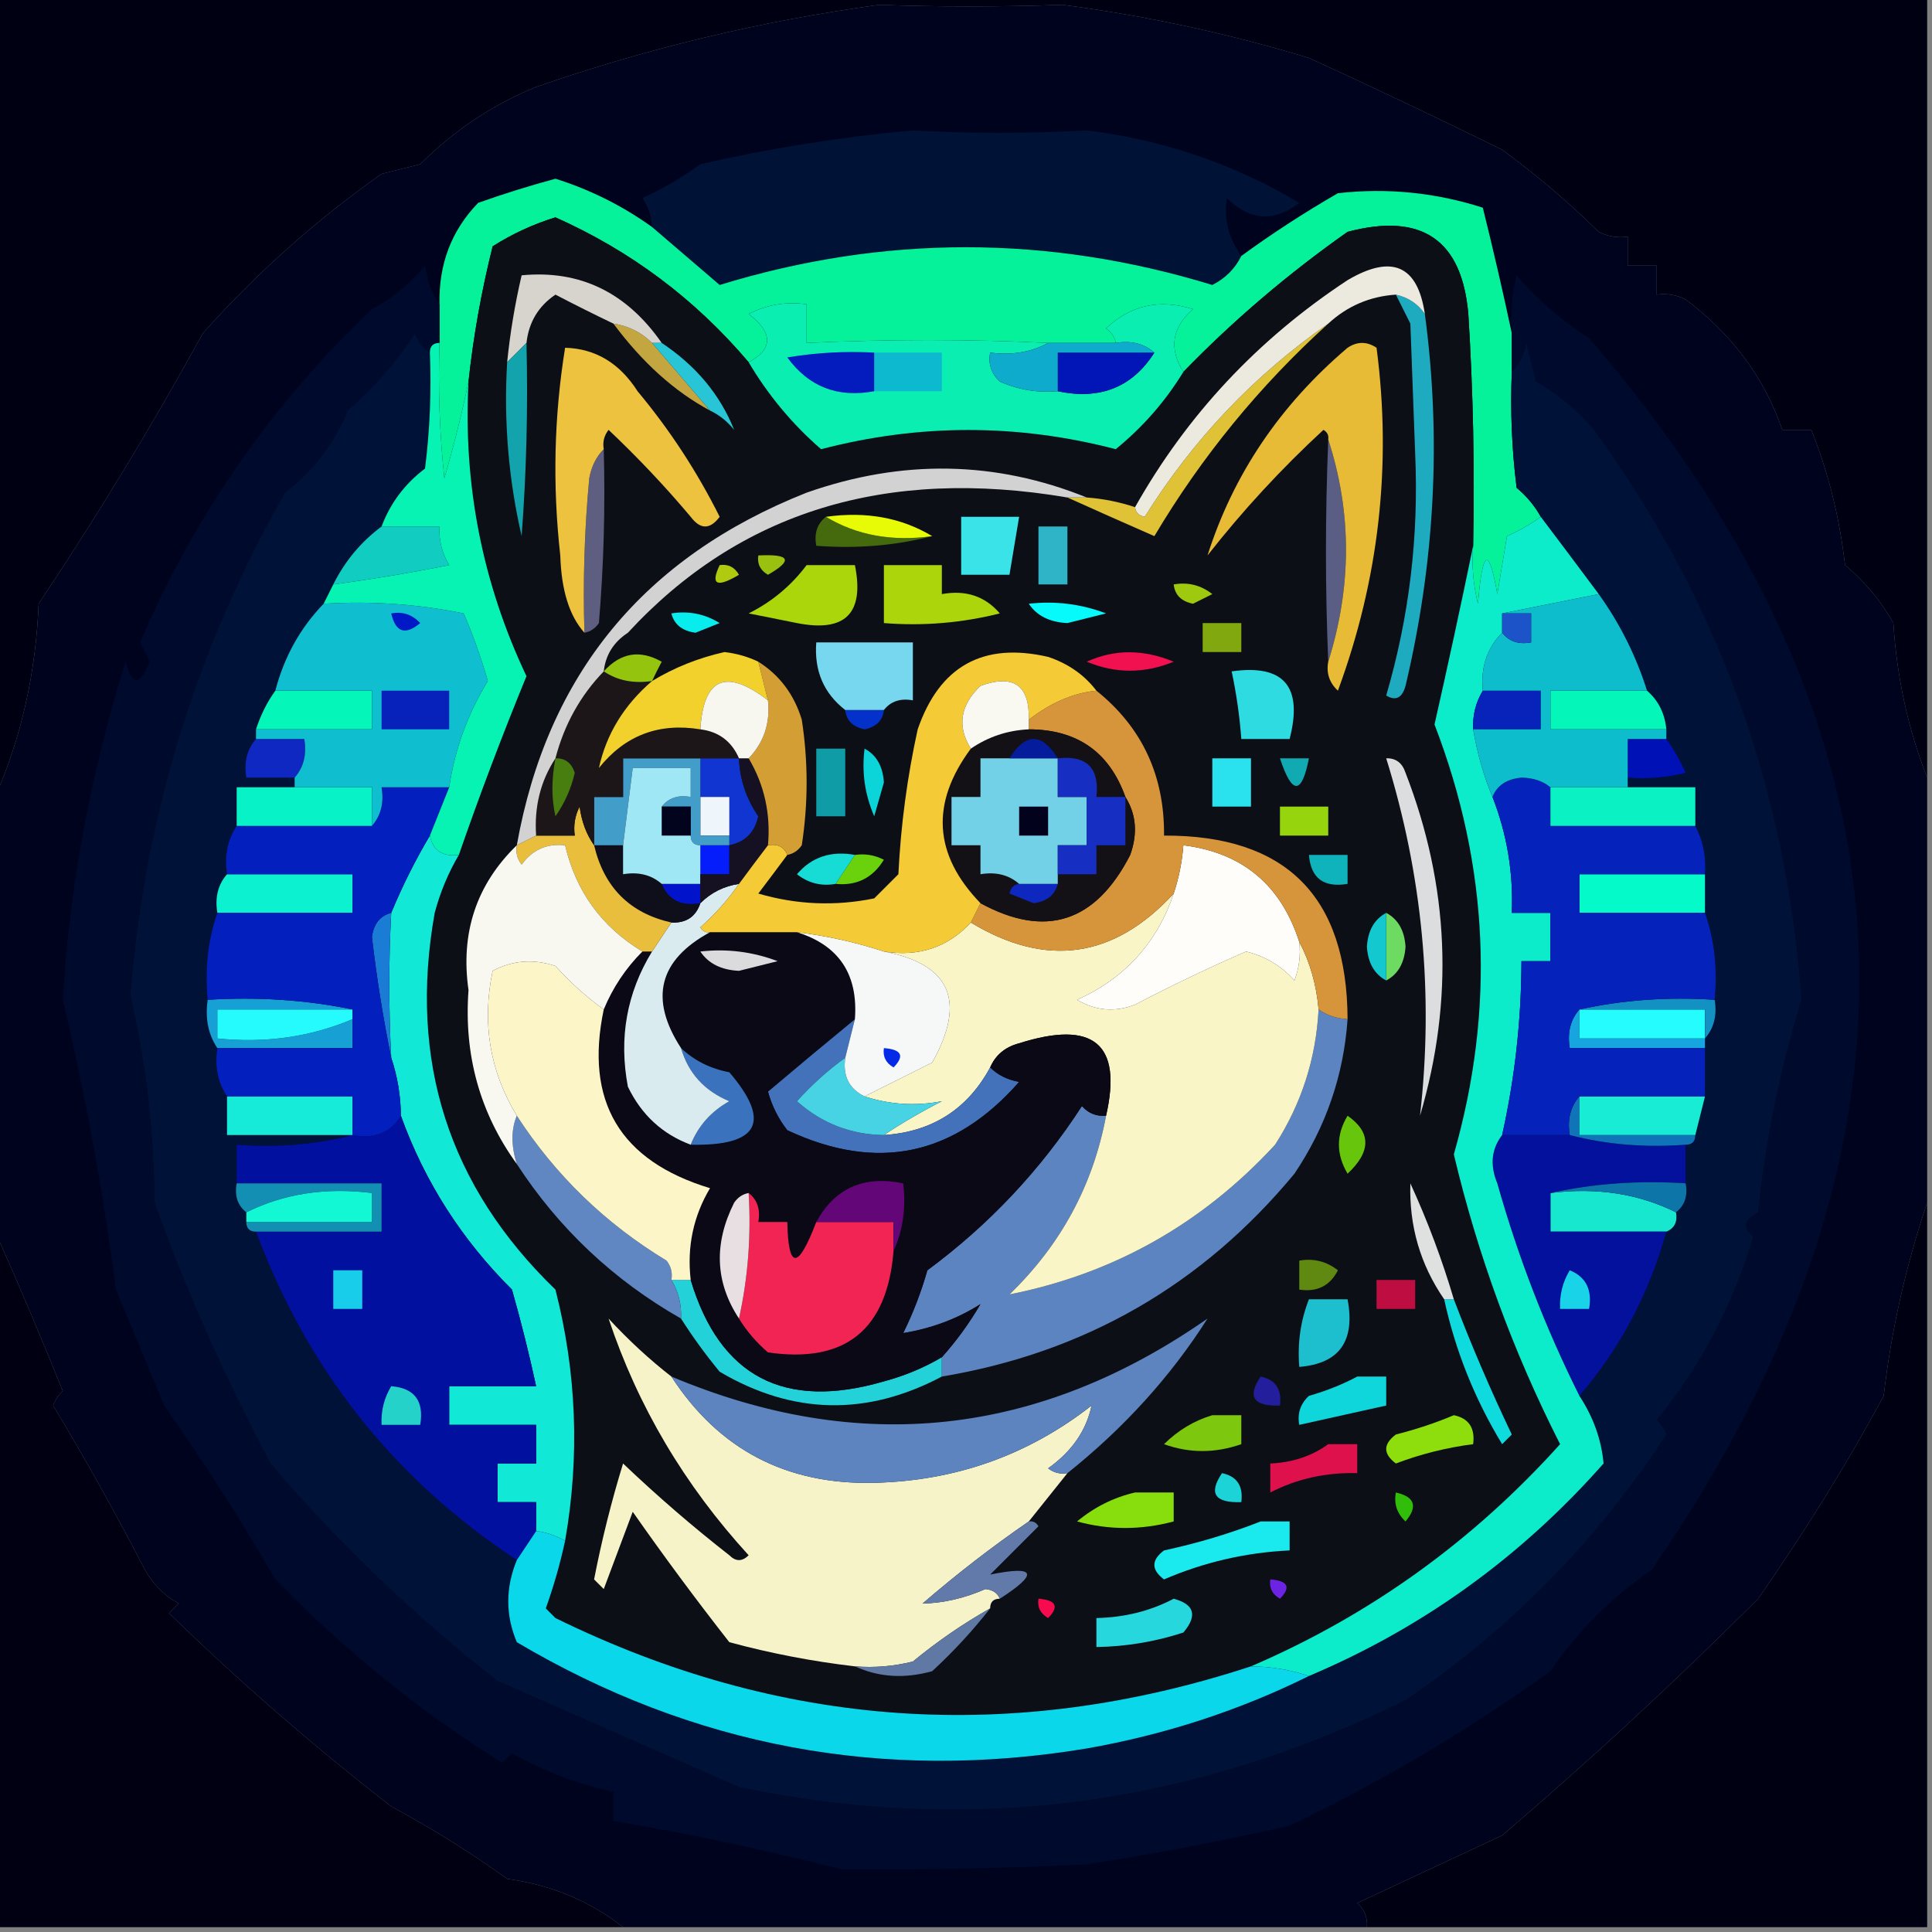<svg xmlns="http://www.w3.org/2000/svg" xmlns:xlink="http://www.w3.org/1999/xlink" width="200" height="200" version="1.1" style="shape-rendering:geometricPrecision;text-rendering:geometricPrecision;image-rendering:optimizeQuality;fill-rule:evenodd;clip-rule:evenodd"><rect width="100%" height="100%" fill="#808080" stroke="none"/><g><path style="opacity:1" fill="#000013" d="M -0.5,-0.5 C 66.167,-0.5 132.833,-0.5 199.5,-0.5C 199.5,26.5 199.5,53.5 199.5,80.5C 197.526,75.474 196.359,70.141 196,64.5C 194.71,62.208 193.043,60.208 191,58.5C 190.417,53.501 189.251,48.834 187.5,44.5C 186.5,44.5 185.5,44.5 184.5,44.5C 182.646,39.112 179.313,34.612 174.5,31C 173.552,30.517 172.552,30.351 171.5,30.5C 171.5,29.5 171.5,28.5 171.5,27.5C 170.5,27.5 169.5,27.5 168.5,27.5C 168.5,26.5 168.5,25.5 168.5,24.5C 167.448,24.649 166.448,24.483 165.5,24C 162.393,20.94 159.059,18.106 155.5,15.5C 148.882,12.238 142.215,9.071 135.5,6C 127.18,3.473 118.68,1.64 110,0.5C 103.455,0.72 97.121,0.72 91,0.5C 78.79,2.178 66.957,5.012 55.5,9C 50.977,10.852 46.977,13.518 43.5,17C 42.167,17.333 40.833,17.667 39.5,18C 32.719,22.779 26.552,28.279 21,34.5C 15.73,44.096 10.064,53.43 4,62.5C 3.712,69.634 2.212,76.3 -0.5,82.5C -0.5,54.833 -0.5,27.167 -0.5,-0.5 Z"/></g><g><path style="opacity:1" fill="#00031e" d="M 199.5,80.5 C 199.5,95.167 199.5,109.833 199.5,124.5C 197.275,131.104 195.775,137.771 195,144.5C 191.266,151.424 186.933,158.424 182,165.5C 173.46,174.042 164.627,182.208 155.5,190C 150.519,192.329 145.519,194.663 140.5,197C 141.252,197.671 141.586,198.504 141.5,199.5C 115.833,199.5 90.167,199.5 64.5,199.5C 61.059,196.788 57.059,195.121 52.5,194.5C 48.704,191.764 44.704,189.264 40.5,187C 32.426,180.735 24.76,174.069 17.5,167C 17.833,166.667 18.167,166.333 18.5,166C 17,165.167 15.833,164 15,162.5C 11.99,156.679 8.823,151.012 5.5,145.5C 5.709,144.914 6.043,144.414 6.5,144C 4.249,138.4 1.916,132.9 -0.5,127.5C -0.5,112.5 -0.5,97.5 -0.5,82.5C 2.212,76.3 3.712,69.634 4,62.5C 10.064,53.43 15.73,44.096 21,34.5C 26.552,28.279 32.719,22.779 39.5,18C 40.833,17.667 42.167,17.333 43.5,17C 46.977,13.518 50.977,10.852 55.5,9C 66.957,5.012 78.79,2.178 91,0.5C 97.121,0.72 103.455,0.72 110,0.5C 118.68,1.64 127.18,3.473 135.5,6C 142.215,9.071 148.882,12.238 155.5,15.5C 159.059,18.106 162.393,20.94 165.5,24C 166.448,24.483 167.448,24.649 168.5,24.5C 168.5,25.5 168.5,26.5 168.5,27.5C 169.5,27.5 170.5,27.5 171.5,27.5C 171.5,28.5 171.5,29.5 171.5,30.5C 172.552,30.351 173.552,30.517 174.5,31C 179.313,34.612 182.646,39.112 184.5,44.5C 185.5,44.5 186.5,44.5 187.5,44.5C 189.251,48.834 190.417,53.501 191,58.5C 193.043,60.208 194.71,62.208 196,64.5C 196.359,70.141 197.526,75.474 199.5,80.5 Z"/></g><g><path style="opacity:1" fill="#001337" d="M 128.5,26.5 C 127.855,27.812 126.855,28.812 125.5,29.5C 108.478,24.292 91.478,24.292 74.5,29.5C 72.147,27.477 69.814,25.477 67.5,23.5C 67.461,22.417 67.127,21.417 66.5,20.5C 68.624,19.542 70.624,18.375 72.5,17C 79.721,15.346 87.055,14.18 94.5,13.5C 100.337,13.84 106.337,13.84 112.5,13.5C 120.395,14.47 127.728,16.971 134.5,21C 131.873,23.017 129.373,22.85 127,20.5C 126.678,22.689 127.178,24.689 128.5,26.5 Z"/></g><g><path style="opacity:1" fill="#05f29b" d="M 67.5,23.5 C 69.814,25.477 72.147,27.477 74.5,29.5C 91.478,24.292 108.478,24.292 125.5,29.5C 126.855,28.812 127.855,27.812 128.5,26.5C 131.663,24.189 134.997,22.022 138.5,20C 143.603,19.429 148.603,19.929 153.5,21.5C 154.599,25.93 155.599,30.263 156.5,34.5C 156.5,35.833 156.5,37.167 156.5,38.5C 156.334,42.514 156.501,46.514 157,50.5C 158.045,51.373 158.878,52.373 159.5,53.5C 158.469,54.248 157.302,54.915 156,55.5C 155.667,57.5 155.333,59.5 155,61.5C 154.131,56.492 153.464,56.825 153,62.5C 152.505,60.527 152.338,58.527 152.5,56.5C 152.666,48.493 152.5,40.493 152,32.5C 151.337,24.806 147.17,21.973 139.5,24C 133.322,28.353 127.656,33.186 122.5,38.5C 120.983,36.064 121.316,33.898 123.5,32C 120.032,30.919 117.032,31.585 114.5,34C 115.056,34.383 115.389,34.883 115.5,35.5C 113.167,35.5 110.833,35.5 108.5,35.5C 100.314,35.106 91.981,35.106 83.5,35.5C 83.5,34.167 83.5,32.833 83.5,31.5C 81.396,31.201 79.396,31.534 77.5,32.5C 80.047,34.454 80.047,36.121 77.5,37.5C 71.983,30.986 65.317,25.986 57.5,22.5C 55.189,23.213 53.022,24.213 51,25.5C 49.842,30.118 49.008,34.784 48.5,39.5C 47.829,42.758 46.996,46.091 46,49.5C 45.501,44.845 45.334,40.178 45.5,35.5C 45.5,34.167 45.5,32.833 45.5,31.5C 45.401,27.35 46.735,23.85 49.5,21C 52.136,20.066 54.803,19.232 57.5,18.5C 61.134,19.65 64.467,21.317 67.5,23.5 Z"/></g><g><path style="opacity:1" fill="#000a2c" d="M 45.5,31.5 C 45.5,32.833 45.5,34.167 45.5,35.5C 44.833,35.5 44.5,35.833 44.5,36.5C 43.778,36.083 43.278,35.416 43,34.5C 41.039,37.463 38.706,40.129 36,42.5C 34.64,45.872 32.473,48.705 29.5,51C 20.29,67.183 14.956,84.516 13.5,103C 15.13,110.15 15.963,117.316 16,124.5C 19.221,133.487 23.221,142.487 28,151.5C 35.078,159.789 42.911,167.289 51.5,174C 59.799,177.659 68.132,181.325 76.5,185C 100.331,189.982 123.331,186.982 145.5,176C 156.355,168.645 165.355,159.478 172.5,148.5C 172.291,147.914 171.957,147.414 171.5,147C 176.083,141.392 179.417,135.059 181.5,128C 180.346,127.086 180.513,126.253 182,125.5C 182.778,118.004 184.278,110.67 186.5,103.5C 184.941,81.644 177.774,61.978 165,44.5C 163.292,42.456 161.292,40.79 159,39.5C 158.667,38.167 158.333,36.833 158,35.5C 157.768,36.737 157.268,37.737 156.5,38.5C 156.5,37.167 156.5,35.833 156.5,34.5C 156.338,32.473 156.505,30.473 157,28.5C 159.139,31.001 161.639,33.168 164.5,35C 199.494,75.523 201.661,118.023 171,162.5C 166.799,165.368 163.299,168.868 160.5,173C 151.989,179.117 142.989,184.451 133.5,189C 126.543,190.578 119.543,191.911 112.5,193C 103.838,193.41 95.338,193.577 87,193.5C 79.147,191.482 71.313,189.816 63.5,188.5C 63.5,187.5 63.5,186.5 63.5,185.5C 59.818,184.702 56.318,183.369 53,181.5C 52.667,181.833 52.333,182.167 52,182.5C 43.48,177.161 35.647,170.827 28.5,163.5C 24.944,157.351 21.111,151.351 17,145.5C 15.333,141.5 13.667,137.5 12,133.5C 10.719,123.579 8.885,113.579 6.5,103.5C 7.217,91.677 9.384,80.01 13,68.5C 13.669,71.028 14.502,71.028 15.5,68.5C 15.167,67.833 14.833,67.167 14.5,66.5C 20.176,53.291 28.176,41.791 38.5,32C 40.624,30.878 42.457,29.378 44,27.5C 44.21,29.058 44.71,30.392 45.5,31.5 Z"/></g><g><path style="opacity:1" fill="#0d0f17" d="M 77.5,37.5 C 79.541,40.937 82.041,43.937 85,46.5C 95.171,43.851 105.337,43.851 115.5,46.5C 118.303,44.217 120.636,41.55 122.5,38.5C 127.656,33.186 133.322,28.353 139.5,24C 147.17,21.973 151.337,24.806 152,32.5C 152.5,40.493 152.666,48.493 152.5,56.5C 151.255,62.546 149.922,68.713 148.5,75C 154.133,89.627 154.8,104.46 150.5,119.5C 152.979,129.938 156.646,139.938 161.5,149.5C 152.467,159.547 141.8,167.213 129.5,172.5C 104.787,180.598 80.787,178.932 57.5,167.5C 57.167,167.167 56.833,166.833 56.5,166.5C 57.325,164.199 57.992,161.865 58.5,159.5C 60.029,150.767 59.696,142.1 57.5,133.5C 46.44,122.816 42.273,109.816 45,94.5C 45.572,92.359 46.406,90.359 47.5,88.5C 49.645,82.312 51.979,76.145 54.5,70C 49.94,60.368 47.94,50.201 48.5,39.5C 49.008,34.784 49.842,30.118 51,25.5C 53.022,24.213 55.189,23.213 57.5,22.5C 65.317,25.986 71.983,30.986 77.5,37.5 Z"/></g><g><path style="opacity:1" fill="#1eabbf" d="M 144.5,30.5 C 145.778,30.782 146.778,31.449 147.5,32.5C 149.215,45.318 148.548,58.151 145.5,71C 145.15,72.257 144.483,72.591 143.5,72C 145.879,63.877 146.879,55.544 146.5,47C 146.333,42.5 146.167,38 146,33.5C 145.487,32.473 144.987,31.473 144.5,30.5 Z"/></g><g><path style="opacity:1" fill="#dfc235" d="M 137.5,33.5 C 130.389,39.943 124.389,47.276 119.5,55.5C 116.399,54.143 113.399,52.81 110.5,51.5C 111.167,51.5 111.833,51.5 112.5,51.5C 114.216,51.629 115.883,51.962 117.5,52.5C 117.56,53.043 117.893,53.376 118.5,53.5C 123.499,45.503 129.832,38.836 137.5,33.5 Z"/></g><g><path style="opacity:1" fill="#0beeb1" d="M 108.5,35.5 C 106.735,36.461 104.735,36.795 102.5,36.5C 102.281,37.675 102.614,38.675 103.5,39.5C 105.409,40.348 107.409,40.682 109.5,40.5C 113.884,41.425 117.218,40.091 119.5,36.5C 118.432,35.566 117.099,35.232 115.5,35.5C 115.389,34.883 115.056,34.383 114.5,34C 117.032,31.585 120.032,30.919 123.5,32C 121.316,33.898 120.983,36.064 122.5,38.5C 120.636,41.55 118.303,44.217 115.5,46.5C 105.337,43.851 95.171,43.851 85,46.5C 82.041,43.937 79.541,40.937 77.5,37.5C 80.047,36.121 80.047,34.454 77.5,32.5C 79.396,31.534 81.396,31.201 83.5,31.5C 83.5,32.833 83.5,34.167 83.5,35.5C 91.981,35.106 100.314,35.106 108.5,35.5 Z"/></g><g><path style="opacity:1" fill="#c3a63f" d="M 63.5,33.5 C 65.062,33.733 66.395,34.4 67.5,35.5C 69.5,37.833 71.5,40.167 73.5,42.5C 69.838,40.54 66.504,37.54 63.5,33.5 Z"/></g><g><path style="opacity:1" fill="#ece9de" d="M 147.5,32.5 C 146.778,31.449 145.778,30.782 144.5,30.5C 141.805,30.681 139.472,31.681 137.5,33.5C 129.832,38.836 123.499,45.503 118.5,53.5C 117.893,53.376 117.56,53.043 117.5,52.5C 122.885,42.945 130.218,35.112 139.5,29C 144.091,26.296 146.758,27.463 147.5,32.5 Z"/></g><g><path style="opacity:1" fill="#d7d4cd" d="M 68.5,35.5 C 68.167,35.5 67.833,35.5 67.5,35.5C 66.395,34.4 65.062,33.733 63.5,33.5C 61.534,32.559 59.534,31.559 57.5,30.5C 55.738,31.689 54.738,33.355 54.5,35.5C 53.833,36.167 53.167,36.833 52.5,37.5C 52.804,34.478 53.304,31.478 54,28.5C 60.019,27.922 64.852,30.256 68.5,35.5 Z"/></g><g><path style="opacity:1" fill="#001238" d="M 44.5,36.5 C 44.666,40.514 44.499,44.514 44,48.5C 41.898,50.095 40.398,52.095 39.5,54.5C 37.367,56.09 35.701,58.09 34.5,60.5C 34.167,61.167 33.833,61.833 33.5,62.5C 31.076,65.008 29.41,68.008 28.5,71.5C 27.655,72.671 26.989,74.005 26.5,75.5C 26.5,75.833 26.5,76.167 26.5,76.5C 25.566,77.568 25.232,78.901 25.5,80.5C 27.167,80.5 28.833,80.5 30.5,80.5C 30.5,80.833 30.5,81.167 30.5,81.5C 28.5,81.5 26.5,81.5 24.5,81.5C 24.5,82.833 24.5,84.167 24.5,85.5C 23.549,86.919 23.215,88.585 23.5,90.5C 22.566,91.568 22.232,92.901 22.5,94.5C 21.523,97.287 21.19,100.287 21.5,103.5C 21.215,105.415 21.549,107.081 22.5,108.5C 22.215,110.415 22.549,112.081 23.5,113.5C 23.5,114.833 23.5,116.167 23.5,117.5C 27.833,117.5 32.167,117.5 36.5,117.5C 32.702,118.483 28.702,118.817 24.5,118.5C 24.5,119.833 24.5,121.167 24.5,122.5C 24.263,123.791 24.596,124.791 25.5,125.5C 25.5,125.833 25.5,126.167 25.5,126.5C 25.5,127.167 25.833,127.5 26.5,127.5C 31.82,141.813 40.82,153.147 53.5,161.5C 52.321,164.371 52.321,167.204 53.5,170C 71.798,180.823 91.465,184.489 112.5,181C 120.629,179.567 128.296,177.067 135.5,173.5C 147.286,168.513 157.452,161.18 166,151.5C 165.78,149.037 164.946,146.704 163.5,144.5C 167.733,139.57 170.733,133.903 172.5,127.5C 173.338,127.158 173.672,126.492 173.5,125.5C 174.404,124.791 174.737,123.791 174.5,122.5C 174.5,121.167 174.5,119.833 174.5,118.5C 175.167,118.5 175.5,118.167 175.5,117.5C 175.833,116.167 176.167,114.833 176.5,113.5C 176.5,111.833 176.5,110.167 176.5,108.5C 176.5,108.167 176.5,107.833 176.5,107.5C 177.434,106.432 177.768,105.099 177.5,103.5C 177.81,100.287 177.477,97.287 176.5,94.5C 176.5,93.167 176.5,91.833 176.5,90.5C 176.634,88.709 176.301,87.042 175.5,85.5C 175.5,84.167 175.5,82.833 175.5,81.5C 173.167,81.5 170.833,81.5 168.5,81.5C 168.5,81.167 168.5,80.833 168.5,80.5C 170.527,80.662 172.527,80.496 174.5,80C 173.915,78.698 173.249,77.531 172.5,76.5C 172.5,76.167 172.5,75.833 172.5,75.5C 172.34,73.847 171.674,72.514 170.5,71.5C 169.362,67.891 167.696,64.558 165.5,61.5C 163.488,58.795 161.488,56.128 159.5,53.5C 158.878,52.373 158.045,51.373 157,50.5C 156.501,46.514 156.334,42.514 156.5,38.5C 157.268,37.737 157.768,36.737 158,35.5C 158.333,36.833 158.667,38.167 159,39.5C 161.292,40.79 163.292,42.456 165,44.5C 177.774,61.978 184.941,81.644 186.5,103.5C 184.278,110.67 182.778,118.004 182,125.5C 180.513,126.253 180.346,127.086 181.5,128C 179.417,135.059 176.083,141.392 171.5,147C 171.957,147.414 172.291,147.914 172.5,148.5C 165.355,159.478 156.355,168.645 145.5,176C 123.331,186.982 100.331,189.982 76.5,185C 68.132,181.325 59.799,177.659 51.5,174C 42.911,167.289 35.078,159.789 28,151.5C 23.221,142.487 19.221,133.487 16,124.5C 15.963,117.316 15.13,110.15 13.5,103C 14.956,84.516 20.29,67.183 29.5,51C 32.473,48.705 34.64,45.872 36,42.5C 38.706,40.129 41.039,37.463 43,34.5C 43.278,35.416 43.778,36.083 44.5,36.5 Z"/></g><g><path style="opacity:1" fill="#0fdade" d="M 149.5,134.5 C 149.833,134.5 150.167,134.5 150.5,134.5C 152.298,139.22 154.298,143.886 156.5,148.5C 156.167,148.833 155.833,149.167 155.5,149.5C 152.655,144.815 150.655,139.815 149.5,134.5 Z"/></g><g><path style="opacity:1" fill="#0fd6db" d="M 140.5,142.5 C 141.5,142.5 142.5,142.5 143.5,142.5C 143.5,143.5 143.5,144.5 143.5,145.5C 140.5,146.167 137.5,146.833 134.5,147.5C 134.281,146.325 134.614,145.325 135.5,144.5C 137.336,143.972 139.003,143.306 140.5,142.5 Z"/></g><g><path style="opacity:1" fill="#231e9b" d="M 130.5,142.5 C 132.048,142.821 132.715,143.821 132.5,145.5C 129.752,145.598 129.086,144.598 130.5,142.5 Z"/></g><g><path style="opacity:1" fill="#11e8d6" d="M 44.5,86.5 C 44.821,88.048 45.821,88.715 47.5,88.5C 46.406,90.359 45.572,92.359 45,94.5C 42.273,109.816 46.44,122.816 57.5,133.5C 59.696,142.1 60.029,150.767 58.5,159.5C 57.365,158.897 56.365,158.564 55.5,158.5C 55.5,157.5 55.5,156.5 55.5,155.5C 54.167,155.5 52.833,155.5 51.5,155.5C 51.5,154.167 51.5,152.833 51.5,151.5C 52.833,151.5 54.167,151.5 55.5,151.5C 55.5,150.167 55.5,148.833 55.5,147.5C 52.5,147.5 49.5,147.5 46.5,147.5C 46.5,146.167 46.5,144.833 46.5,143.5C 49.5,143.5 52.5,143.5 55.5,143.5C 54.776,140.157 53.943,136.824 53,133.5C 47.786,128.314 43.952,122.314 41.5,115.5C 41.483,113.435 41.15,111.435 40.5,109.5C 40.235,104.375 40.235,99.375 40.5,94.5C 41.641,91.746 42.975,89.079 44.5,86.5 Z"/></g><g><path style="opacity:1" fill="#1dbecd" d="M 135.5,134.5 C 136.833,134.5 138.167,134.5 139.5,134.5C 140.315,138.833 138.648,141.166 134.5,141.5C 134.298,139.05 134.631,136.717 135.5,134.5 Z"/></g><g><path style="opacity:1" fill="#22d2d8" d="M 69.5,132.5 C 70.167,132.5 70.833,132.5 71.5,132.5C 74.508,142.508 81.175,146.008 91.5,143C 93.641,142.427 95.641,141.594 97.5,140.5C 97.5,141.167 97.5,141.833 97.5,142.5C 89.721,146.622 82.054,146.456 74.5,142C 73.035,140.226 71.702,138.392 70.5,136.5C 70.567,135.041 70.234,133.708 69.5,132.5 Z"/></g><g><path style="opacity:1" fill="#0210a0" d="M 41.5,115.5 C 43.952,122.314 47.786,128.314 53,133.5C 53.943,136.824 54.776,140.157 55.5,143.5C 52.5,143.5 49.5,143.5 46.5,143.5C 46.5,144.833 46.5,146.167 46.5,147.5C 49.5,147.5 52.5,147.5 55.5,147.5C 55.5,148.833 55.5,150.167 55.5,151.5C 54.167,151.5 52.833,151.5 51.5,151.5C 51.5,152.833 51.5,154.167 51.5,155.5C 52.833,155.5 54.167,155.5 55.5,155.5C 55.5,156.5 55.5,157.5 55.5,158.5C 54.833,159.5 54.167,160.5 53.5,161.5C 40.82,153.147 31.82,141.813 26.5,127.5C 30.833,127.5 35.167,127.5 39.5,127.5C 39.5,125.833 39.5,124.167 39.5,122.5C 34.5,122.5 29.5,122.5 24.5,122.5C 24.5,121.167 24.5,119.833 24.5,118.5C 28.702,118.817 32.702,118.483 36.5,117.5C 38.781,117.923 40.448,117.256 41.5,115.5 Z"/></g><g><path style="opacity:1" fill="#24d2ca" d="M 40.5,143.5 C 42.912,143.694 43.912,145.027 43.5,147.5C 42.167,147.5 40.833,147.5 39.5,147.5C 39.433,146.041 39.766,144.708 40.5,143.5 Z"/></g><g><path style="opacity:1" fill="#be0d41" d="M 142.5,132.5 C 143.833,132.5 145.167,132.5 146.5,132.5C 146.5,133.5 146.5,134.5 146.5,135.5C 145.167,135.5 143.833,135.5 142.5,135.5C 142.5,134.5 142.5,133.5 142.5,132.5 Z"/></g><g><path style="opacity:1" fill="#5f8910" d="M 134.5,130.5 C 135.978,130.238 137.311,130.571 138.5,131.5C 137.68,133.111 136.346,133.778 134.5,133.5C 134.5,132.5 134.5,131.5 134.5,130.5 Z"/></g><g><path style="opacity:1" fill="#17cde9" d="M 34.5,131.5 C 35.5,131.5 36.5,131.5 37.5,131.5C 37.5,132.833 37.5,134.167 37.5,135.5C 36.5,135.5 35.5,135.5 34.5,135.5C 34.5,134.167 34.5,132.833 34.5,131.5 Z"/></g><g><path style="opacity:1" fill="#5c84c0" d="M 136.5,104.5 C 137.391,105.11 138.391,105.443 139.5,105.5C 139.1,111.306 137.266,116.639 134,121.5C 124.453,133.025 112.286,140.025 97.5,142.5C 97.5,141.833 97.5,141.167 97.5,140.5C 99.002,138.825 100.335,136.992 101.5,135C 99.113,136.518 96.446,137.518 93.5,138C 94.525,135.929 95.358,133.762 96,131.5C 102.376,126.791 107.709,121.125 112,114.5C 112.671,115.252 113.504,115.586 114.5,115.5C 113.156,122.685 109.822,128.852 104.5,134C 115.283,131.855 124.449,126.688 132,118.5C 134.729,114.256 136.229,109.589 136.5,104.5 Z"/></g><g><path style="opacity:1" fill="#dfe1e1" d="M 150.5,134.5 C 150.167,134.5 149.833,134.5 149.5,134.5C 147.031,130.921 145.864,126.921 146,122.5C 147.791,126.411 149.291,130.411 150.5,134.5 Z"/></g><g><path style="opacity:1" fill="#138fb3" d="M 24.5,122.5 C 29.5,122.5 34.5,122.5 39.5,122.5C 39.5,124.167 39.5,125.833 39.5,127.5C 35.167,127.5 30.833,127.5 26.5,127.5C 25.833,127.5 25.5,127.167 25.5,126.5C 29.833,126.5 34.167,126.5 38.5,126.5C 38.5,125.5 38.5,124.5 38.5,123.5C 33.706,122.903 29.373,123.57 25.5,125.5C 24.596,124.791 24.263,123.791 24.5,122.5 Z"/></g><g><path style="opacity:1" fill="#6087c1" d="M 53.5,115.5 C 57.502,121.668 62.669,126.668 69,130.5C 69.464,131.094 69.631,131.761 69.5,132.5C 70.234,133.708 70.567,135.041 70.5,136.5C 63.526,132.526 57.86,127.192 53.5,120.5C 52.904,118.602 52.904,116.935 53.5,115.5 Z"/></g><g><path style="opacity:1" fill="#18e7d0" d="M 160.5,123.5 C 165.294,122.903 169.627,123.57 173.5,125.5C 173.672,126.492 173.338,127.158 172.5,127.5C 168.5,127.5 164.5,127.5 160.5,127.5C 160.5,126.167 160.5,124.833 160.5,123.5 Z"/></g><g><path style="opacity:1" fill="#04119c" d="M 155.5,117.5 C 157.833,117.5 160.167,117.5 162.5,117.5C 166.298,118.483 170.298,118.817 174.5,118.5C 174.5,119.833 174.5,121.167 174.5,122.5C 169.637,122.181 164.97,122.514 160.5,123.5C 160.5,124.833 160.5,126.167 160.5,127.5C 164.5,127.5 168.5,127.5 172.5,127.5C 170.733,133.903 167.733,139.57 163.5,144.5C 159.988,137.47 157.155,130.137 155,122.5C 154.22,120.613 154.387,118.946 155.5,117.5 Z"/></g><g><path style="opacity:1" fill="#19d3e9" d="M 162.5,131.5 C 164.176,132.183 164.843,133.517 164.5,135.5C 163.5,135.5 162.5,135.5 161.5,135.5C 161.433,134.041 161.766,132.708 162.5,131.5 Z"/></g><g><path style="opacity:1" fill="#12f8d4" d="M 25.5,126.5 C 25.5,126.167 25.5,125.833 25.5,125.5C 29.373,123.57 33.706,122.903 38.5,123.5C 38.5,124.5 38.5,125.5 38.5,126.5C 34.167,126.5 29.833,126.5 25.5,126.5 Z"/></g><g><path style="opacity:1" fill="#0e75a8" d="M 160.5,123.5 C 164.97,122.514 169.637,122.181 174.5,122.5C 174.737,123.791 174.404,124.791 173.5,125.5C 169.627,123.57 165.294,122.903 160.5,123.5 Z"/></g><g><path style="opacity:1" fill="#0decca" d="M 159.5,53.5 C 161.488,56.128 163.488,58.795 165.5,61.5C 162.167,62.167 158.833,62.833 155.5,63.5C 155.5,64.167 155.5,64.833 155.5,65.5C 153.926,67.102 153.259,69.102 153.5,71.5C 152.766,72.708 152.433,74.041 152.5,75.5C 152.927,78.01 153.593,80.343 154.5,82.5C 156.002,86.343 156.668,90.343 156.5,94.5C 157.833,94.5 159.167,94.5 160.5,94.5C 160.5,96.167 160.5,97.833 160.5,99.5C 159.5,99.5 158.5,99.5 157.5,99.5C 157.486,105.581 156.819,111.581 155.5,117.5C 154.387,118.946 154.22,120.613 155,122.5C 157.155,130.137 159.988,137.47 163.5,144.5C 164.946,146.704 165.78,149.037 166,151.5C 157.452,161.18 147.286,168.513 135.5,173.5C 133.565,172.85 131.565,172.517 129.5,172.5C 141.8,167.213 152.467,159.547 161.5,149.5C 156.646,139.938 152.979,129.938 150.5,119.5C 154.8,104.46 154.133,89.627 148.5,75C 149.922,68.713 151.255,62.546 152.5,56.5C 152.338,58.527 152.505,60.527 153,62.5C 153.464,56.825 154.131,56.492 155,61.5C 155.333,59.5 155.667,57.5 156,55.5C 157.302,54.915 158.469,54.248 159.5,53.5 Z"/></g><g><path style="opacity:1" fill="#67c50b" d="M 139.5,115.5 C 141.951,117.21 141.951,119.21 139.5,121.5C 138.306,119.484 138.306,117.484 139.5,115.5 Z"/></g><g><path style="opacity:1" fill="#1075b8" d="M 163.5,113.5 C 163.5,114.833 163.5,116.167 163.5,117.5C 167.5,117.5 171.5,117.5 175.5,117.5C 175.5,118.167 175.167,118.5 174.5,118.5C 170.298,118.817 166.298,118.483 162.5,117.5C 162.232,115.901 162.566,114.568 163.5,113.5 Z"/></g><g><path style="opacity:1" fill="#16ead9" d="M 23.5,113.5 C 27.833,113.5 32.167,113.5 36.5,113.5C 36.5,114.833 36.5,116.167 36.5,117.5C 32.167,117.5 27.833,117.5 23.5,117.5C 23.5,116.167 23.5,114.833 23.5,113.5 Z"/></g><g><path style="opacity:1" fill="#18ecd4" d="M 163.5,113.5 C 167.833,113.5 172.167,113.5 176.5,113.5C 176.167,114.833 175.833,116.167 175.5,117.5C 171.5,117.5 167.5,117.5 163.5,117.5C 163.5,116.167 163.5,114.833 163.5,113.5 Z"/></g><g><path style="opacity:1" fill="#faf5c6" d="M 121.5,92.5 C 119.777,97.602 116.443,101.269 111.5,103.5C 113.421,104.641 115.421,104.808 117.5,104C 121.273,102.03 125.106,100.197 129,98.5C 130.982,98.99 132.649,99.99 134,101.5C 134.49,100.207 134.657,98.873 134.5,97.5C 135.612,99.599 136.279,101.933 136.5,104.5C 136.229,109.589 134.729,114.256 132,118.5C 124.449,126.688 115.283,131.855 104.5,134C 109.822,128.852 113.156,122.685 114.5,115.5C 116.205,108.056 113.205,105.556 105.5,108C 104.058,108.377 103.058,109.21 102.5,110.5C 100.153,114.837 96.486,117.171 91.5,117.5C 93.382,116.249 95.382,115.082 97.5,114C 94.777,114.518 92.111,114.351 89.5,113.5C 91.742,112.379 94.075,111.213 96.5,110C 100.065,103.642 98.398,99.808 91.5,98.5C 95.112,99.076 98.112,98.076 100.5,95.5C 108.315,100.218 115.315,99.218 121.5,92.5 Z"/></g><g><path style="opacity:1" fill="#4372ba" d="M 88.5,105.5 C 88.167,106.833 87.833,108.167 87.5,109.5C 85.704,110.793 84.037,112.293 82.5,114C 85.072,116.287 88.072,117.453 91.5,117.5C 96.486,117.171 100.153,114.837 102.5,110.5C 103.263,111.268 104.263,111.768 105.5,112C 98.762,119.675 90.762,121.342 81.5,117C 80.57,115.806 79.903,114.473 79.5,113C 82.433,110.517 85.433,108.017 88.5,105.5 Z"/></g><g><path style="opacity:1" fill="#0a0915" d="M 73.5,96.5 C 76.5,96.5 79.5,96.5 82.5,96.5C 86.847,97.86 88.847,100.86 88.5,105.5C 85.433,108.017 82.433,110.517 79.5,113C 79.903,114.473 80.57,115.806 81.5,117C 90.762,121.342 98.762,119.675 105.5,112C 104.263,111.768 103.263,111.268 102.5,110.5C 103.058,109.21 104.058,108.377 105.5,108C 113.205,105.556 116.205,108.056 114.5,115.5C 113.504,115.586 112.671,115.252 112,114.5C 107.709,121.125 102.376,126.791 96,131.5C 95.358,133.762 94.525,135.929 93.5,138C 96.446,137.518 99.113,136.518 101.5,135C 100.335,136.992 99.002,138.825 97.5,140.5C 95.641,141.594 93.641,142.427 91.5,143C 81.175,146.008 74.508,142.508 71.5,132.5C 71.106,129.07 71.773,125.904 73.5,123C 64.168,120.174 60.501,114.007 62.5,104.5C 63.441,102.228 64.775,100.228 66.5,98.5C 66.833,98.5 67.167,98.5 67.5,98.5C 64.878,102.79 64.044,107.457 65,112.5C 66.406,115.409 68.572,117.409 71.5,118.5C 78.564,118.648 79.897,116.148 75.5,111C 73.548,110.634 71.882,109.801 70.5,108.5C 67.187,103.393 68.187,99.393 73.5,96.5 Z"/></g><g><path style="opacity:1" fill="#f22453" d="M 77.5,123.5 C 78.404,124.209 78.737,125.209 78.5,126.5C 79.5,126.5 80.5,126.5 81.5,126.5C 81.606,131.463 82.606,131.463 84.5,126.5C 87.167,126.5 89.833,126.5 92.5,126.5C 92.5,127.5 92.5,128.5 92.5,129.5C 91.84,137.668 87.506,141.168 79.5,140C 78.29,138.961 77.29,137.794 76.5,136.5C 77.436,132.265 77.769,127.931 77.5,123.5 Z"/></g><g><path style="opacity:1" fill="#e7dfe2" d="M 77.5,123.5 C 77.769,127.931 77.436,132.265 76.5,136.5C 74.034,132.752 73.867,128.752 76,124.5C 76.383,123.944 76.883,123.611 77.5,123.5 Z"/></g><g><path style="opacity:1" fill="#630677" d="M 92.5,129.5 C 92.5,128.5 92.5,127.5 92.5,126.5C 89.833,126.5 87.167,126.5 84.5,126.5C 86.425,122.992 89.425,121.659 93.5,122.5C 93.802,125.059 93.468,127.393 92.5,129.5 Z"/></g><g><path style="opacity:1" fill="#3a72be" d="M 70.5,108.5 C 71.882,109.801 73.548,110.634 75.5,111C 79.897,116.148 78.564,118.648 71.5,118.5C 72.282,116.549 73.616,115.049 75.5,114C 72.921,112.924 71.254,111.091 70.5,108.5 Z"/></g><g><path style="opacity:1" fill="#47d3e3" d="M 87.5,109.5 C 87.229,111.38 87.896,112.713 89.5,113.5C 92.111,114.351 94.777,114.518 97.5,114C 95.382,115.082 93.382,116.249 91.5,117.5C 88.072,117.453 85.072,116.287 82.5,114C 84.037,112.293 85.704,110.793 87.5,109.5 Z"/></g><g><path style="opacity:1" fill="#16a5df" d="M 163.5,104.5 C 163.5,105.5 163.5,106.5 163.5,107.5C 167.833,107.5 172.167,107.5 176.5,107.5C 176.5,107.833 176.5,108.167 176.5,108.5C 171.833,108.5 167.167,108.5 162.5,108.5C 162.232,106.901 162.566,105.568 163.5,104.5 Z"/></g><g><path style="opacity:1" fill="#16a0d3" d="M 21.5,103.5 C 26.695,103.179 31.695,103.513 36.5,104.5C 31.833,104.5 27.167,104.5 22.5,104.5C 22.5,105.5 22.5,106.5 22.5,107.5C 27.48,108.015 32.146,107.348 36.5,105.5C 36.5,106.5 36.5,107.5 36.5,108.5C 31.833,108.5 27.167,108.5 22.5,108.5C 21.549,107.081 21.215,105.415 21.5,103.5 Z"/></g><g><path style="opacity:1" fill="#24fcfd" d="M 163.5,104.5 C 167.833,104.5 172.167,104.5 176.5,104.5C 176.5,105.5 176.5,106.5 176.5,107.5C 172.167,107.5 167.833,107.5 163.5,107.5C 163.5,106.5 163.5,105.5 163.5,104.5 Z"/></g><g><path style="opacity:1" fill="#25fafd" d="M 36.5,104.5 C 36.5,104.833 36.5,105.167 36.5,105.5C 32.146,107.348 27.48,108.015 22.5,107.5C 22.5,106.5 22.5,105.5 22.5,104.5C 27.167,104.5 31.833,104.5 36.5,104.5 Z"/></g><g><path style="opacity:1" fill="#1391c2" d="M 163.5,104.5 C 167.97,103.514 172.637,103.181 177.5,103.5C 177.768,105.099 177.434,106.432 176.5,107.5C 176.5,106.5 176.5,105.5 176.5,104.5C 172.167,104.5 167.833,104.5 163.5,104.5 Z"/></g><g><path style="opacity:1" fill="#1a7cd4" d="M 40.5,94.5 C 40.235,99.375 40.235,104.375 40.5,109.5C 39.675,105.501 39.008,101.335 38.5,97C 38.684,95.624 39.351,94.791 40.5,94.5 Z"/></g><g><path style="opacity:1" fill="#dbdbde" d="M 72.5,98.5 C 75.247,98.187 77.913,98.52 80.5,99.5C 79.167,99.833 77.833,100.167 76.5,100.5C 74.667,100.415 73.334,99.748 72.5,98.5 Z"/></g><g><path style="opacity:1" fill="#d9ebef" d="M 76.5,91.5 C 75.375,93.129 74.041,94.629 72.5,96C 72.728,96.399 73.062,96.565 73.5,96.5C 68.187,99.393 67.187,103.393 70.5,108.5C 71.254,111.091 72.921,112.924 75.5,114C 73.616,115.049 72.282,116.549 71.5,118.5C 68.572,117.409 66.406,115.409 65,112.5C 64.044,107.457 64.878,102.79 67.5,98.5C 68.167,97.5 68.833,96.5 69.5,95.5C 71.027,95.573 72.027,94.906 72.5,93.5C 73.605,92.4 74.938,91.733 76.5,91.5 Z"/></g><g><path style="opacity:1" fill="#fbf5c8" d="M 62.5,104.5 C 60.501,114.007 64.168,120.174 73.5,123C 71.773,125.904 71.106,129.07 71.5,132.5C 70.833,132.5 70.167,132.5 69.5,132.5C 69.631,131.761 69.464,131.094 69,130.5C 62.669,126.668 57.502,121.668 53.5,115.5C 50.702,110.884 49.868,105.884 51,100.5C 53.064,99.409 55.23,99.242 57.5,100C 59.038,101.707 60.704,103.207 62.5,104.5 Z"/></g><g><path style="opacity:1" fill="#f6f8f7" d="M 82.5,96.5 C 85.574,96.873 88.574,97.539 91.5,98.5C 98.398,99.808 100.065,103.642 96.5,110C 94.075,111.213 91.742,112.379 89.5,113.5C 87.896,112.713 87.229,111.38 87.5,109.5C 87.833,108.167 88.167,106.833 88.5,105.5C 88.847,100.86 86.847,97.86 82.5,96.5 Z"/></g><g><path style="opacity:1" fill="#0429e7" d="M 91.5,108.5 C 93.337,108.639 93.67,109.306 92.5,110.5C 91.703,110.043 91.369,109.376 91.5,108.5 Z"/></g><g><path style="opacity:1" fill="#6ddb61" d="M 143.5,94.5 C 144.725,95.152 145.392,96.319 145.5,98C 145.392,99.681 144.725,100.848 143.5,101.5C 143.5,99.167 143.5,96.833 143.5,94.5 Z"/></g><g><path style="opacity:1" fill="#13c8cf" d="M 143.5,94.5 C 143.5,96.833 143.5,99.167 143.5,101.5C 142.275,100.848 141.608,99.681 141.5,98C 141.608,96.319 142.275,95.152 143.5,94.5 Z"/></g><g><path style="opacity:1" fill="#0113cb" d="M 68.5,91.5 C 69.833,91.5 71.167,91.5 72.5,91.5C 72.5,92.167 72.5,92.833 72.5,93.5C 70.517,93.843 69.183,93.177 68.5,91.5 Z"/></g><g><path style="opacity:1" fill="#04fac8" d="M 176.5,90.5 C 176.5,91.833 176.5,93.167 176.5,94.5C 172.167,94.5 167.833,94.5 163.5,94.5C 163.5,93.167 163.5,91.833 163.5,90.5C 167.833,90.5 172.167,90.5 176.5,90.5 Z"/></g><g><path style="opacity:1" fill="#dbdddf" d="M 143.5,78.5 C 144.497,78.47 145.164,78.97 145.5,80C 150.037,91.703 150.537,103.536 147,115.5C 148.427,102.924 147.26,90.59 143.5,78.5 Z"/></g><g><path style="opacity:1" fill="#0f0e1b" d="M 61.5,87.5 C 62.5,87.5 63.5,87.5 64.5,87.5C 64.5,88.5 64.5,89.5 64.5,90.5C 66.099,90.232 67.432,90.566 68.5,91.5C 69.183,93.177 70.517,93.843 72.5,93.5C 72.027,94.906 71.027,95.573 69.5,95.5C 65.199,94.533 62.533,91.866 61.5,87.5 Z"/></g><g><path style="opacity:1" fill="#e9be3c" d="M 61.5,87.5 C 62.533,91.866 65.199,94.533 69.5,95.5C 68.833,96.5 68.167,97.5 67.5,98.5C 67.167,98.5 66.833,98.5 66.5,98.5C 62.286,95.953 59.619,92.287 58.5,87.5C 56.61,87.296 55.11,87.963 54,89.5C 53.536,88.906 53.369,88.239 53.5,87.5C 54.167,87.167 54.833,86.833 55.5,86.5C 56.833,86.5 58.167,86.5 59.5,86.5C 59.35,85.448 59.517,84.448 60,83.5C 60.21,85.058 60.71,86.391 61.5,87.5 Z"/></g><g><path style="opacity:1" fill="#0cf1cf" d="M 23.5,90.5 C 27.833,90.5 32.167,90.5 36.5,90.5C 36.5,91.833 36.5,93.167 36.5,94.5C 31.833,94.5 27.167,94.5 22.5,94.5C 22.232,92.901 22.566,91.568 23.5,90.5 Z"/></g><g><path style="opacity:1" fill="#031fbd" d="M 46.5,81.5 C 45.833,83.167 45.167,84.833 44.5,86.5C 42.975,89.079 41.641,91.746 40.5,94.5C 39.351,94.791 38.684,95.624 38.5,97C 39.008,101.335 39.675,105.501 40.5,109.5C 41.15,111.435 41.483,113.435 41.5,115.5C 40.448,117.256 38.781,117.923 36.5,117.5C 36.5,116.167 36.5,114.833 36.5,113.5C 32.167,113.5 27.833,113.5 23.5,113.5C 22.549,112.081 22.215,110.415 22.5,108.5C 27.167,108.5 31.833,108.5 36.5,108.5C 36.5,107.5 36.5,106.5 36.5,105.5C 36.5,105.167 36.5,104.833 36.5,104.5C 31.695,103.513 26.695,103.179 21.5,103.5C 21.19,100.287 21.523,97.287 22.5,94.5C 27.167,94.5 31.833,94.5 36.5,94.5C 36.5,93.167 36.5,91.833 36.5,90.5C 32.167,90.5 27.833,90.5 23.5,90.5C 23.215,88.585 23.549,86.919 24.5,85.5C 29.167,85.5 33.833,85.5 38.5,85.5C 39.434,84.432 39.768,83.099 39.5,81.5C 41.833,81.5 44.167,81.5 46.5,81.5 Z"/></g><g><path style="opacity:1" fill="#0fb3bb" d="M 135.5,88.5 C 136.833,88.5 138.167,88.5 139.5,88.5C 139.5,89.5 139.5,90.5 139.5,91.5C 137.027,91.912 135.694,90.912 135.5,88.5 Z"/></g><g><path style="opacity:1" fill="#fefdf9" d="M 134.5,97.5 C 134.657,98.873 134.49,100.207 134,101.5C 132.649,99.99 130.982,98.99 129,98.5C 125.106,100.197 121.273,102.03 117.5,104C 115.421,104.808 113.421,104.641 111.5,103.5C 116.443,101.269 119.777,97.602 121.5,92.5C 122.038,90.883 122.371,89.216 122.5,87.5C 128.602,88.266 132.602,91.599 134.5,97.5 Z"/></g><g><path style="opacity:1" fill="#f9f8f0" d="M 53.5,87.5 C 53.369,88.239 53.536,88.906 54,89.5C 55.11,87.963 56.61,87.296 58.5,87.5C 59.619,92.287 62.286,95.953 66.5,98.5C 64.775,100.228 63.441,102.228 62.5,104.5C 60.704,103.207 59.038,101.707 57.5,100C 55.23,99.242 53.064,99.409 51,100.5C 49.868,105.884 50.702,110.884 53.5,115.5C 52.904,116.935 52.904,118.602 53.5,120.5C 49.675,115.213 48.009,109.213 48.5,102.5C 47.653,96.556 49.319,91.556 53.5,87.5 Z"/></g><g><path style="opacity:1" fill="#041dfa" d="M 72.5,87.5 C 73.5,87.5 74.5,87.5 75.5,87.5C 75.5,88.5 75.5,89.5 75.5,90.5C 74.5,90.5 73.5,90.5 72.5,90.5C 72.5,89.5 72.5,88.5 72.5,87.5 Z"/></g><g><path style="opacity:1" fill="#d6943b" d="M 113.5,71.5 C 118.226,75.289 120.559,80.289 120.5,86.5C 133.118,86.451 139.451,92.784 139.5,105.5C 138.391,105.443 137.391,105.11 136.5,104.5C 136.279,101.933 135.612,99.599 134.5,97.5C 132.602,91.599 128.602,88.266 122.5,87.5C 122.371,89.216 122.038,90.883 121.5,92.5C 115.315,99.218 108.315,100.218 100.5,95.5C 100.833,94.833 101.167,94.167 101.5,93.5C 108.241,97.165 113.408,95.498 117,88.5C 117.789,86.288 117.622,84.288 116.5,82.5C 114.838,77.846 111.505,75.512 106.5,75.5C 106.5,75.167 106.5,74.833 106.5,74.5C 108.798,72.729 111.132,71.729 113.5,71.5 Z"/></g><g><path style="opacity:1" fill="#0522ba" d="M 160.5,81.5 C 160.5,82.833 160.5,84.167 160.5,85.5C 165.5,85.5 170.5,85.5 175.5,85.5C 176.301,87.042 176.634,88.709 176.5,90.5C 172.167,90.5 167.833,90.5 163.5,90.5C 163.5,91.833 163.5,93.167 163.5,94.5C 167.833,94.5 172.167,94.5 176.5,94.5C 177.477,97.287 177.81,100.287 177.5,103.5C 172.637,103.181 167.97,103.514 163.5,104.5C 162.566,105.568 162.232,106.901 162.5,108.5C 167.167,108.5 171.833,108.5 176.5,108.5C 176.5,110.167 176.5,111.833 176.5,113.5C 172.167,113.5 167.833,113.5 163.5,113.5C 162.566,114.568 162.232,115.901 162.5,117.5C 160.167,117.5 157.833,117.5 155.5,117.5C 156.819,111.581 157.486,105.581 157.5,99.5C 158.5,99.5 159.5,99.5 160.5,99.5C 160.5,97.833 160.5,96.167 160.5,94.5C 159.167,94.5 157.833,94.5 156.5,94.5C 156.668,90.343 156.002,86.343 154.5,82.5C 154.97,81.306 155.97,80.64 157.5,80.5C 158.726,80.519 159.726,80.853 160.5,81.5 Z"/></g><g><path style="opacity:1" fill="#96d40d" d="M 132.5,83.5 C 134.167,83.5 135.833,83.5 137.5,83.5C 137.5,84.5 137.5,85.5 137.5,86.5C 135.833,86.5 134.167,86.5 132.5,86.5C 132.5,85.5 132.5,84.5 132.5,83.5 Z"/></g><g><path style="opacity:1" fill="#0af1c3" d="M 160.5,81.5 C 163.167,81.5 165.833,81.5 168.5,81.5C 170.833,81.5 173.167,81.5 175.5,81.5C 175.5,82.833 175.5,84.167 175.5,85.5C 170.5,85.5 165.5,85.5 160.5,85.5C 160.5,84.167 160.5,82.833 160.5,81.5 Z"/></g><g><path style="opacity:1" fill="#1135d1" d="M 72.5,78.5 C 73.833,78.5 75.167,78.5 76.5,78.5C 76.579,80.666 77.246,82.666 78.5,84.5C 78.132,86.175 77.132,87.175 75.5,87.5C 75.5,87.167 75.5,86.833 75.5,86.5C 75.5,85.167 75.5,83.833 75.5,82.5C 74.5,82.5 73.5,82.5 72.5,82.5C 72.5,81.167 72.5,79.833 72.5,78.5 Z"/></g><g><path style="opacity:1" fill="#eff6fb" d="M 72.5,82.5 C 73.5,82.5 74.5,82.5 75.5,82.5C 75.5,83.833 75.5,85.167 75.5,86.5C 74.5,86.5 73.5,86.5 72.5,86.5C 72.5,85.167 72.5,83.833 72.5,82.5 Z"/></g><g><path style="opacity:1" fill="#429dc8" d="M 72.5,78.5 C 72.5,79.833 72.5,81.167 72.5,82.5C 72.5,83.833 72.5,85.167 72.5,86.5C 73.5,86.5 74.5,86.5 75.5,86.5C 75.5,86.833 75.5,87.167 75.5,87.5C 74.5,87.5 73.5,87.5 72.5,87.5C 71.833,87.5 71.5,87.167 71.5,86.5C 71.5,85.5 71.5,84.5 71.5,83.5C 70.5,83.5 69.5,83.5 68.5,83.5C 69.209,82.596 70.209,82.263 71.5,82.5C 71.5,81.5 71.5,80.5 71.5,79.5C 69.5,79.5 67.5,79.5 65.5,79.5C 65.167,82.167 64.833,84.833 64.5,87.5C 63.5,87.5 62.5,87.5 61.5,87.5C 61.5,85.833 61.5,84.167 61.5,82.5C 62.5,82.5 63.5,82.5 64.5,82.5C 64.5,81.167 64.5,79.833 64.5,78.5C 67.167,78.5 69.833,78.5 72.5,78.5 Z"/></g><g><path style="opacity:1" fill="#02031c" d="M 68.5,83.5 C 69.5,83.5 70.5,83.5 71.5,83.5C 71.5,84.5 71.5,85.5 71.5,86.5C 70.5,86.5 69.5,86.5 68.5,86.5C 68.5,85.5 68.5,84.5 68.5,83.5 Z"/></g><g><path style="opacity:1" fill="#1d1618" d="M 62.5,69.5 C 63.919,70.451 65.585,70.784 67.5,70.5C 64.598,72.993 62.764,75.993 62,79.5C 64.697,76.129 68.197,74.796 72.5,75.5C 74.404,75.738 75.738,76.738 76.5,78.5C 75.167,78.5 73.833,78.5 72.5,78.5C 69.833,78.5 67.167,78.5 64.5,78.5C 64.5,79.833 64.5,81.167 64.5,82.5C 63.5,82.5 62.5,82.5 61.5,82.5C 61.5,84.167 61.5,85.833 61.5,87.5C 60.71,86.391 60.21,85.058 60,83.5C 59.517,84.448 59.35,85.448 59.5,86.5C 58.167,86.5 56.833,86.5 55.5,86.5C 55.294,83.505 55.961,80.838 57.5,78.5C 58.41,75.008 60.076,72.008 62.5,69.5 Z"/></g><g><path style="opacity:1" fill="#29e2ed" d="M 125.5,78.5 C 126.833,78.5 128.167,78.5 129.5,78.5C 129.5,80.167 129.5,81.833 129.5,83.5C 128.167,83.5 126.833,83.5 125.5,83.5C 125.5,81.833 125.5,80.167 125.5,78.5 Z"/></g><g><path style="opacity:1" fill="#08f2c8" d="M 30.5,81.5 C 33.167,81.5 35.833,81.5 38.5,81.5C 38.5,82.833 38.5,84.167 38.5,85.5C 33.833,85.5 29.167,85.5 24.5,85.5C 24.5,84.167 24.5,82.833 24.5,81.5C 26.5,81.5 28.5,81.5 30.5,81.5 Z"/></g><g><path style="opacity:1" fill="#11a9b2" d="M 132.5,78.5 C 133.5,78.5 134.5,78.5 135.5,78.5C 134.754,82.31 133.754,82.31 132.5,78.5 Z"/></g><g><path style="opacity:1" fill="#0cd5d9" d="M 89.5,77.5 C 90.725,78.152 91.392,79.319 91.5,81C 91.167,82.167 90.833,83.333 90.5,84.5C 89.526,82.257 89.192,79.924 89.5,77.5 Z"/></g><g><path style="opacity:1" fill="#0f9ca6" d="M 84.5,77.5 C 85.5,77.5 86.5,77.5 87.5,77.5C 87.5,79.833 87.5,82.167 87.5,84.5C 86.5,84.5 85.5,84.5 84.5,84.5C 84.5,82.167 84.5,79.833 84.5,77.5 Z"/></g><g><path style="opacity:1" fill="#9fe7f5" d="M 68.5,83.5 C 68.5,84.5 68.5,85.5 68.5,86.5C 69.5,86.5 70.5,86.5 71.5,86.5C 71.5,87.167 71.833,87.5 72.5,87.5C 72.5,88.5 72.5,89.5 72.5,90.5C 72.5,90.833 72.5,91.167 72.5,91.5C 71.167,91.5 69.833,91.5 68.5,91.5C 67.432,90.566 66.099,90.232 64.5,90.5C 64.5,89.5 64.5,88.5 64.5,87.5C 64.833,84.833 65.167,82.167 65.5,79.5C 67.5,79.5 69.5,79.5 71.5,79.5C 71.5,80.5 71.5,81.5 71.5,82.5C 70.209,82.263 69.209,82.596 68.5,83.5 Z"/></g><g><path style="opacity:1" fill="#151123" d="M 76.5,78.5 C 76.833,78.5 77.167,78.5 77.5,78.5C 79.126,81.246 79.793,84.246 79.5,87.5C 78.512,88.795 77.512,90.128 76.5,91.5C 74.938,91.733 73.605,92.4 72.5,93.5C 72.5,92.833 72.5,92.167 72.5,91.5C 72.5,91.167 72.5,90.833 72.5,90.5C 73.5,90.5 74.5,90.5 75.5,90.5C 75.5,89.5 75.5,88.5 75.5,87.5C 77.132,87.175 78.132,86.175 78.5,84.5C 77.246,82.666 76.579,80.666 76.5,78.5 Z"/></g><g><path style="opacity:1" fill="#487d10" d="M 57.5,78.5 C 58.497,78.47 59.164,78.97 59.5,80C 59.122,81.635 58.456,83.135 57.5,84.5C 57.08,82.674 57.08,80.674 57.5,78.5 Z"/></g><g><path style="opacity:1" fill="#0012b5" d="M 172.5,76.5 C 173.249,77.531 173.915,78.698 174.5,80C 172.527,80.496 170.527,80.662 168.5,80.5C 168.5,79.167 168.5,77.833 168.5,76.5C 169.833,76.5 171.167,76.5 172.5,76.5 Z"/></g><g><path style="opacity:1" fill="#0f28c1" d="M 26.5,76.5 C 28.167,76.5 29.833,76.5 31.5,76.5C 31.768,78.099 31.434,79.432 30.5,80.5C 28.833,80.5 27.167,80.5 25.5,80.5C 25.232,78.901 25.566,77.568 26.5,76.5 Z"/></g><g><path style="opacity:1" fill="#141116" d="M 106.5,75.5 C 111.505,75.512 114.838,77.846 116.5,82.5C 117.622,84.288 117.789,86.288 117,88.5C 113.408,95.498 108.241,97.165 101.5,93.5C 96.643,88.484 96.309,83.15 100.5,77.5C 102.297,76.27 104.297,75.604 106.5,75.5 Z"/></g><g><path style="opacity:1" fill="#0e27bf" d="M 105.5,91.5 C 106.833,91.5 108.167,91.5 109.5,91.5C 109.209,92.649 108.376,93.316 107,93.5C 106.167,93.167 105.333,92.833 104.5,92.5C 104.624,91.893 104.957,91.56 105.5,91.5 Z"/></g><g><path style="opacity:1" fill="#72d0e7" d="M 104.5,78.5 C 106.167,78.5 107.833,78.5 109.5,78.5C 109.5,79.833 109.5,81.167 109.5,82.5C 110.5,82.5 111.5,82.5 112.5,82.5C 112.5,84.167 112.5,85.833 112.5,87.5C 111.5,87.5 110.5,87.5 109.5,87.5C 109.5,88.5 109.5,89.5 109.5,90.5C 109.5,90.833 109.5,91.167 109.5,91.5C 108.167,91.5 106.833,91.5 105.5,91.5C 104.432,90.566 103.099,90.232 101.5,90.5C 101.5,89.5 101.5,88.5 101.5,87.5C 100.5,87.5 99.5,87.5 98.5,87.5C 98.5,85.833 98.5,84.167 98.5,82.5C 99.5,82.5 100.5,82.5 101.5,82.5C 101.5,81.167 101.5,79.833 101.5,78.5C 102.5,78.5 103.5,78.5 104.5,78.5 Z"/></g><g><path style="opacity:1" fill="#02021d" d="M 105.5,83.5 C 106.5,83.5 107.5,83.5 108.5,83.5C 108.5,84.5 108.5,85.5 108.5,86.5C 107.5,86.5 106.5,86.5 105.5,86.5C 105.5,85.5 105.5,84.5 105.5,83.5 Z"/></g><g><path style="opacity:1" fill="#162ec1" d="M 109.5,78.5 C 112.5,78.167 113.833,79.5 113.5,82.5C 114.5,82.5 115.5,82.5 116.5,82.5C 116.5,84.167 116.5,85.833 116.5,87.5C 115.5,87.5 114.5,87.5 113.5,87.5C 113.5,88.5 113.5,89.5 113.5,90.5C 112.167,90.5 110.833,90.5 109.5,90.5C 109.5,89.5 109.5,88.5 109.5,87.5C 110.5,87.5 111.5,87.5 112.5,87.5C 112.5,85.833 112.5,84.167 112.5,82.5C 111.5,82.5 110.5,82.5 109.5,82.5C 109.5,81.167 109.5,79.833 109.5,78.5 Z"/></g><g><path style="opacity:1" fill="#051c9c" d="M 109.5,78.5 C 107.833,78.5 106.167,78.5 104.5,78.5C 106.167,75.833 107.833,75.833 109.5,78.5 Z"/></g><g><path style="opacity:1" fill="#2ddbe0" d="M 127.5,69.5 C 132.906,68.735 134.906,71.069 133.5,76.5C 131.833,76.5 130.167,76.5 128.5,76.5C 128.326,74.139 127.993,71.806 127.5,69.5 Z"/></g><g><path style="opacity:1" fill="#f4ca36" d="M 113.5,71.5 C 111.132,71.729 108.798,72.729 106.5,74.5C 106.592,70.929 104.926,69.762 101.5,71C 99.392,73.016 99.058,75.183 100.5,77.5C 96.309,83.15 96.643,88.484 101.5,93.5C 101.167,94.167 100.833,94.833 100.5,95.5C 98.112,98.076 95.112,99.076 91.5,98.5C 88.574,97.539 85.574,96.873 82.5,96.5C 79.5,96.5 76.5,96.5 73.5,96.5C 73.062,96.565 72.728,96.399 72.5,96C 74.041,94.629 75.375,93.129 76.5,91.5C 77.512,90.128 78.512,88.795 79.5,87.5C 80.492,87.328 81.158,87.662 81.5,88.5C 80.524,89.815 79.524,91.148 78.5,92.5C 82.459,93.66 86.459,93.826 90.5,93C 91.333,92.167 92.167,91.333 93,90.5C 93.248,85.437 93.915,80.437 95,75.5C 97.266,68.951 101.766,66.451 108.5,68C 110.584,68.697 112.251,69.864 113.5,71.5 Z"/></g><g><path style="opacity:1" fill="#6ad20c" d="M 88.5,88.5 C 89.552,88.35 90.552,88.517 91.5,89C 90.347,90.883 88.681,91.716 86.5,91.5C 87.167,90.5 87.833,89.5 88.5,88.5 Z"/></g><g><path style="opacity:1" fill="#17dcd5" d="M 88.5,88.5 C 87.833,89.5 87.167,90.5 86.5,91.5C 85.022,91.762 83.689,91.429 82.5,90.5C 84.022,88.718 86.022,88.051 88.5,88.5 Z"/></g><g><path style="opacity:1" fill="#0531cb" d="M 87.5,73.5 C 88.833,73.5 90.167,73.5 91.5,73.5C 91.38,74.586 90.713,75.253 89.5,75.5C 88.287,75.253 87.62,74.586 87.5,73.5 Z"/></g><g><path style="opacity:1" fill="#d39f34" d="M 78.5,68.5 C 80.708,69.894 82.208,71.894 83,74.5C 83.667,78.833 83.667,83.167 83,87.5C 82.617,88.056 82.117,88.389 81.5,88.5C 81.158,87.662 80.492,87.328 79.5,87.5C 79.793,84.246 79.126,81.246 77.5,78.5C 79.081,76.858 79.748,74.858 79.5,72.5C 79.167,71.167 78.833,69.833 78.5,68.5 Z"/></g><g><path style="opacity:1" fill="#04f6b8" d="M 170.5,71.5 C 171.674,72.514 172.34,73.847 172.5,75.5C 168.5,75.5 164.5,75.5 160.5,75.5C 160.5,74.167 160.5,72.833 160.5,71.5C 163.833,71.5 167.167,71.5 170.5,71.5 Z"/></g><g><path style="opacity:1" fill="#0823b9" d="M 153.5,71.5 C 155.5,71.5 157.5,71.5 159.5,71.5C 159.5,72.833 159.5,74.167 159.5,75.5C 157.167,75.5 154.833,75.5 152.5,75.5C 152.433,74.041 152.766,72.708 153.5,71.5 Z"/></g><g><path style="opacity:1" fill="#f3d12c" d="M 78.5,68.5 C 78.833,69.833 79.167,71.167 79.5,72.5C 75.157,69.16 72.823,70.16 72.5,75.5C 68.197,74.796 64.697,76.129 62,79.5C 62.764,75.993 64.598,72.993 67.5,70.5C 69.791,69.109 72.291,68.109 75,67.5C 76.256,67.648 77.423,67.982 78.5,68.5 Z"/></g><g><path style="opacity:1" fill="#05f6b9" d="M 28.5,71.5 C 31.833,71.5 35.167,71.5 38.5,71.5C 38.5,72.833 38.5,74.167 38.5,75.5C 34.5,75.5 30.5,75.5 26.5,75.5C 26.989,74.005 27.655,72.671 28.5,71.5 Z"/></g><g><path style="opacity:1" fill="#f9f8f1" d="M 106.5,74.5 C 106.5,74.833 106.5,75.167 106.5,75.5C 104.297,75.604 102.297,76.27 100.5,77.5C 99.058,75.183 99.392,73.016 101.5,71C 104.926,69.762 106.592,70.929 106.5,74.5 Z"/></g><g><path style="opacity:1" fill="#f7f6ef" d="M 79.5,72.5 C 79.748,74.858 79.081,76.858 77.5,78.5C 77.167,78.5 76.833,78.5 76.5,78.5C 75.738,76.738 74.404,75.738 72.5,75.5C 72.823,70.16 75.157,69.16 79.5,72.5 Z"/></g><g><path style="opacity:1" fill="#76d7ef" d="M 91.5,73.5 C 90.167,73.5 88.833,73.5 87.5,73.5C 85.273,71.771 84.273,69.438 84.5,66.5C 87.833,66.5 91.167,66.5 94.5,66.5C 94.5,68.5 94.5,70.5 94.5,72.5C 93.209,72.263 92.209,72.596 91.5,73.5 Z"/></g><g><path style="opacity:1" fill="#95c40f" d="M 67.5,70.5 C 65.585,70.784 63.919,70.451 62.5,69.5C 64.243,67.564 66.243,67.23 68.5,68.5C 68.137,69.183 67.804,69.85 67.5,70.5 Z"/></g><g><path style="opacity:1" fill="#0ebdcc" d="M 165.5,61.5 C 167.696,64.558 169.362,67.891 170.5,71.5C 167.167,71.5 163.833,71.5 160.5,71.5C 160.5,72.833 160.5,74.167 160.5,75.5C 164.5,75.5 168.5,75.5 172.5,75.5C 172.5,75.833 172.5,76.167 172.5,76.5C 171.167,76.5 169.833,76.5 168.5,76.5C 168.5,77.833 168.5,79.167 168.5,80.5C 168.5,80.833 168.5,81.167 168.5,81.5C 165.833,81.5 163.167,81.5 160.5,81.5C 159.726,80.853 158.726,80.519 157.5,80.5C 155.97,80.64 154.97,81.306 154.5,82.5C 153.593,80.343 152.927,78.01 152.5,75.5C 154.833,75.5 157.167,75.5 159.5,75.5C 159.5,74.167 159.5,72.833 159.5,71.5C 157.5,71.5 155.5,71.5 153.5,71.5C 153.259,69.102 153.926,67.102 155.5,65.5C 156.209,66.404 157.209,66.737 158.5,66.5C 158.5,65.5 158.5,64.5 158.5,63.5C 157.5,63.5 156.5,63.5 155.5,63.5C 158.833,62.833 162.167,62.167 165.5,61.5 Z"/></g><g><path style="opacity:1" fill="#f11050" d="M 112.5,68.5 C 115.355,67.197 118.355,67.197 121.5,68.5C 118.463,69.741 115.463,69.741 112.5,68.5 Z"/></g><g><path style="opacity:1" fill="#1d53c9" d="M 155.5,63.5 C 156.5,63.5 157.5,63.5 158.5,63.5C 158.5,64.5 158.5,65.5 158.5,66.5C 157.209,66.737 156.209,66.404 155.5,65.5C 155.5,64.833 155.5,64.167 155.5,63.5 Z"/></g><g><path style="opacity:1" fill="#82a810" d="M 124.5,64.5 C 125.833,64.5 127.167,64.5 128.5,64.5C 128.5,65.5 128.5,66.5 128.5,67.5C 127.167,67.5 125.833,67.5 124.5,67.5C 124.5,66.5 124.5,65.5 124.5,64.5 Z"/></g><g><path style="opacity:1" fill="#08ecee" d="M 69.5,63.5 C 71.288,63.215 72.955,63.548 74.5,64.5C 73.667,64.833 72.833,65.167 72,65.5C 70.624,65.316 69.791,64.649 69.5,63.5 Z"/></g><g><path style="opacity:1" fill="#0fbecf" d="M 33.5,62.5 C 38.43,62.197 43.263,62.531 48,63.5C 48.986,65.778 49.819,68.111 50.5,70.5C 48.421,73.898 47.087,77.564 46.5,81.5C 44.167,81.5 41.833,81.5 39.5,81.5C 39.768,83.099 39.434,84.432 38.5,85.5C 38.5,84.167 38.5,82.833 38.5,81.5C 35.833,81.5 33.167,81.5 30.5,81.5C 30.5,81.167 30.5,80.833 30.5,80.5C 31.434,79.432 31.768,78.099 31.5,76.5C 29.833,76.5 28.167,76.5 26.5,76.5C 26.5,76.167 26.5,75.833 26.5,75.5C 30.5,75.5 34.5,75.5 38.5,75.5C 38.5,74.167 38.5,72.833 38.5,71.5C 35.167,71.5 31.833,71.5 28.5,71.5C 29.41,68.008 31.076,65.008 33.5,62.5 Z"/></g><g><path style="opacity:1" fill="#0622bb" d="M 39.5,71.5 C 41.833,71.5 44.167,71.5 46.5,71.5C 46.5,72.833 46.5,74.167 46.5,75.5C 44.167,75.5 41.833,75.5 39.5,75.5C 39.5,74.167 39.5,72.833 39.5,71.5 Z"/></g><g><path style="opacity:1" fill="#0118c6" d="M 40.5,63.5 C 41.675,63.281 42.675,63.614 43.5,64.5C 41.948,65.798 40.948,65.465 40.5,63.5 Z"/></g><g><path style="opacity:1" fill="#06fafb" d="M 106.5,62.5 C 109.247,62.187 111.914,62.52 114.5,63.5C 113.167,63.833 111.833,64.167 110.5,64.5C 108.667,64.415 107.334,63.748 106.5,62.5 Z"/></g><g><path style="opacity:1" fill="#9ec90f" d="M 121.5,60.5 C 122.978,60.238 124.311,60.571 125.5,61.5C 124.833,61.833 124.167,62.167 123.5,62.5C 122.287,62.253 121.62,61.586 121.5,60.5 Z"/></g><g><path style="opacity:1" fill="#acd50c" d="M 91.5,58.5 C 93.5,58.5 95.5,58.5 97.5,58.5C 97.5,59.5 97.5,60.5 97.5,61.5C 99.978,61.051 101.977,61.718 103.5,63.5C 99.555,64.491 95.555,64.824 91.5,64.5C 91.5,62.5 91.5,60.5 91.5,58.5 Z"/></g><g><path style="opacity:1" fill="#acd60c" d="M 83.5,58.5 C 85.167,58.5 86.833,58.5 88.5,58.5C 89.508,63.492 87.508,65.492 82.5,64.5C 80.833,64.167 79.167,63.833 77.5,63.5C 79.898,62.302 81.898,60.636 83.5,58.5 Z"/></g><g><path style="opacity:1" fill="#afca0f" d="M 74.5,58.5 C 75.376,58.369 76.043,58.703 76.5,59.5C 74.192,60.873 73.525,60.54 74.5,58.5 Z"/></g><g><path style="opacity:1" fill="#11ccc1" d="M 39.5,54.5 C 41.5,54.5 43.5,54.5 45.5,54.5C 45.421,55.931 45.754,57.264 46.5,58.5C 42.499,59.299 38.499,59.965 34.5,60.5C 35.701,58.09 37.367,56.09 39.5,54.5 Z"/></g><g><path style="opacity:1" fill="#9ac10f" d="M 78.5,57.5 C 81.797,57.329 82.131,57.995 79.5,59.5C 78.703,59.043 78.369,58.376 78.5,57.5 Z"/></g><g><path style="opacity:1" fill="#2eb3c7" d="M 107.5,54.5 C 108.5,54.5 109.5,54.5 110.5,54.5C 110.5,56.5 110.5,58.5 110.5,60.5C 109.5,60.5 108.5,60.5 107.5,60.5C 107.5,58.5 107.5,56.5 107.5,54.5 Z"/></g><g><path style="opacity:1" fill="#3ae3e8" d="M 99.5,53.5 C 101.5,53.5 103.5,53.5 105.5,53.5C 105.167,55.5 104.833,57.5 104.5,59.5C 102.833,59.5 101.167,59.5 99.5,59.5C 99.5,57.5 99.5,55.5 99.5,53.5 Z"/></g><g><path style="opacity:1" fill="#456a0e" d="M 85.5,53.5 C 88.684,55.414 92.351,56.08 96.5,55.5C 92.702,56.483 88.702,56.817 84.5,56.5C 84.263,55.209 84.596,54.209 85.5,53.5 Z"/></g><g><path style="opacity:1" fill="#5a5e85" d="M 137.5,45.5 C 139.946,53.044 139.946,60.71 137.5,68.5C 137.184,61.024 137.184,53.357 137.5,45.5 Z"/></g><g><path style="opacity:1" fill="#07f3b3" d="M 45.5,35.5 C 45.334,40.178 45.501,44.845 46,49.5C 46.996,46.091 47.829,42.758 48.5,39.5C 47.94,50.201 49.94,60.368 54.5,70C 51.979,76.145 49.645,82.312 47.5,88.5C 45.821,88.715 44.821,88.048 44.5,86.5C 45.167,84.833 45.833,83.167 46.5,81.5C 47.087,77.564 48.421,73.898 50.5,70.5C 49.819,68.111 48.986,65.778 48,63.5C 43.263,62.531 38.43,62.197 33.5,62.5C 33.833,61.833 34.167,61.167 34.5,60.5C 38.499,59.965 42.499,59.299 46.5,58.5C 45.754,57.264 45.421,55.931 45.5,54.5C 43.5,54.5 41.5,54.5 39.5,54.5C 40.398,52.095 41.898,50.095 44,48.5C 44.499,44.514 44.666,40.514 44.5,36.5C 44.5,35.833 44.833,35.5 45.5,35.5 Z"/></g><g><path style="opacity:1" fill="#e8fb06" d="M 85.5,53.5 C 89.649,52.92 93.316,53.586 96.5,55.5C 92.351,56.08 88.684,55.414 85.5,53.5 Z"/></g><g><path style="opacity:1" fill="#d1d2d1" d="M 112.5,51.5 C 111.833,51.5 111.167,51.5 110.5,51.5C 91.725,48.311 76.558,52.978 65,65.5C 63.519,66.471 62.685,67.804 62.5,69.5C 60.076,72.008 58.41,75.008 57.5,78.5C 55.961,80.838 55.294,83.505 55.5,86.5C 54.833,86.833 54.167,87.167 53.5,87.5C 56.642,69.844 66.642,57.678 83.5,51C 93.383,47.519 103.05,47.686 112.5,51.5 Z"/></g><g><path style="opacity:1" fill="#5e5e80" d="M 62.5,46.5 C 62.666,52.509 62.499,58.509 62,64.5C 61.617,65.056 61.117,65.389 60.5,65.5C 60.334,60.156 60.501,54.823 61,49.5C 61.232,48.263 61.732,47.263 62.5,46.5 Z"/></g><g><path style="opacity:1" fill="#13a3ac" d="M 54.5,35.5 C 54.666,42.175 54.5,48.842 54,55.5C 52.639,49.593 52.139,43.593 52.5,37.5C 53.167,36.833 53.833,36.167 54.5,35.5 Z"/></g><g><path style="opacity:1" fill="#e8bb36" d="M 137.5,68.5 C 139.946,60.71 139.946,53.044 137.5,45.5C 137.565,45.062 137.399,44.728 137,44.5C 132.632,48.533 128.632,52.866 125,57.5C 127.672,49.11 132.505,41.944 139.5,36C 140.5,35.333 141.5,35.333 142.5,36C 144.09,48.117 142.757,59.951 138.5,71.5C 137.614,70.675 137.281,69.675 137.5,68.5 Z"/></g><g><path style="opacity:1" fill="#27c5d5" d="M 67.5,35.5 C 67.833,35.5 68.167,35.5 68.5,35.5C 72.045,37.856 74.545,40.856 76,44.5C 75.292,43.62 74.458,42.953 73.5,42.5C 71.5,40.167 69.5,37.833 67.5,35.5 Z"/></g><g><path style="opacity:1" fill="#ecc23f" d="M 62.5,46.5 C 61.732,47.263 61.232,48.263 61,49.5C 60.501,54.823 60.334,60.156 60.5,65.5C 58.943,63.769 58.11,61.103 58,57.5C 57.188,50.253 57.354,43.086 58.5,36C 61.642,36.088 64.142,37.588 66,40.5C 69.331,44.492 72.164,48.825 74.5,53.5C 73.5,54.833 72.5,54.833 71.5,53.5C 68.85,50.349 66.016,47.349 63,44.5C 62.536,45.094 62.369,45.761 62.5,46.5 Z"/></g><g><path style="opacity:1" fill="#0215b6" d="M 119.5,36.5 C 117.218,40.091 113.884,41.425 109.5,40.5C 109.5,39.167 109.5,37.833 109.5,36.5C 112.833,36.5 116.167,36.5 119.5,36.5 Z"/></g><g><path style="opacity:1" fill="#0eabcc" d="M 108.5,35.5 C 110.833,35.5 113.167,35.5 115.5,35.5C 117.099,35.232 118.432,35.566 119.5,36.5C 116.167,36.5 112.833,36.5 109.5,36.5C 109.5,37.833 109.5,39.167 109.5,40.5C 107.409,40.682 105.409,40.348 103.5,39.5C 102.614,38.675 102.281,37.675 102.5,36.5C 104.735,36.795 106.735,36.461 108.5,35.5 Z"/></g><g><path style="opacity:1" fill="#0cb9ce" d="M 90.5,36.5 C 92.833,36.5 95.167,36.5 97.5,36.5C 97.5,37.833 97.5,39.167 97.5,40.5C 95.167,40.5 92.833,40.5 90.5,40.5C 90.5,39.167 90.5,37.833 90.5,36.5 Z"/></g><g><path style="opacity:1" fill="#041bbe" d="M 90.5,36.5 C 90.5,37.833 90.5,39.167 90.5,40.5C 86.719,41.211 83.719,40.045 81.5,37C 84.482,36.502 87.482,36.335 90.5,36.5 Z"/></g><g><path style="opacity:1" fill="#f7f3c9" d="M 69.5,142.5 C 74.404,150.051 81.404,153.718 90.5,153.5C 98.934,153.301 106.434,150.634 113,145.5C 112.454,148.093 110.954,150.26 108.5,152C 109.094,152.464 109.761,152.631 110.5,152.5C 109.167,154.167 107.833,155.833 106.5,157.5C 102.728,160.094 99.061,162.927 95.5,166C 97.675,165.951 99.842,165.451 102,164.5C 102.765,164.57 103.265,164.903 103.5,165.5C 102.833,165.5 102.5,165.833 102.5,166.5C 99.717,168.067 97.051,169.9 94.5,172C 92.527,172.495 90.527,172.662 88.5,172.5C 84.116,171.99 79.782,171.157 75.5,170C 72.045,165.589 68.711,161.089 65.5,156.5C 64.5,159.167 63.5,161.833 62.5,164.5C 62.167,164.167 61.833,163.833 61.5,163.5C 62.286,159.451 63.286,155.451 64.5,151.5C 68.019,154.854 71.686,158.02 75.5,161C 76.167,161.667 76.833,161.667 77.5,161C 70.858,153.74 66.025,145.574 63,136.5C 65.063,138.734 67.229,140.734 69.5,142.5 Z"/></g><g><path style="opacity:1" fill="#5d84be" d="M 110.5,152.5 C 109.761,152.631 109.094,152.464 108.5,152C 110.954,150.26 112.454,148.093 113,145.5C 106.434,150.634 98.934,153.301 90.5,153.5C 81.404,153.718 74.404,150.051 69.5,142.5C 89.002,150.707 107.502,148.707 125,136.5C 121.188,142.493 116.355,147.826 110.5,152.5 Z"/></g><g><path style="opacity:1" fill="#7ec70f" d="M 125.5,146.5 C 126.5,146.5 127.5,146.5 128.5,146.5C 128.5,147.5 128.5,148.5 128.5,149.5C 125.792,150.449 123.126,150.449 120.5,149.5C 121.947,148.065 123.614,147.065 125.5,146.5 Z"/></g><g><path style="opacity:1" fill="#8dde0c" d="M 150.5,146.5 C 152.048,146.821 152.715,147.821 152.5,149.5C 149.762,149.851 147.096,150.518 144.5,151.5C 143.167,150.5 143.167,149.5 144.5,148.5C 146.657,147.95 148.657,147.283 150.5,146.5 Z"/></g><g><path style="opacity:1" fill="#000013" d="M 199.5,124.5 C 199.5,149.5 199.5,174.5 199.5,199.5C 180.167,199.5 160.833,199.5 141.5,199.5C 141.586,198.504 141.252,197.671 140.5,197C 145.519,194.663 150.519,192.329 155.5,190C 164.627,182.208 173.46,174.042 182,165.5C 186.933,158.424 191.266,151.424 195,144.5C 195.775,137.771 197.275,131.104 199.5,124.5 Z"/></g><g><path style="opacity:1" fill="#de114c" d="M 137.5,149.5 C 138.5,149.5 139.5,149.5 140.5,149.5C 140.5,150.5 140.5,151.5 140.5,152.5C 137.261,152.413 134.261,153.08 131.5,154.5C 131.5,153.5 131.5,152.5 131.5,151.5C 133.786,151.405 135.786,150.738 137.5,149.5 Z"/></g><g><path style="opacity:1" fill="#1cd3d7" d="M 126.5,152.5 C 128.048,152.821 128.715,153.821 128.5,155.5C 125.752,155.598 125.086,154.598 126.5,152.5 Z"/></g><g><path style="opacity:1" fill="#31be0a" d="M 144.5,154.5 C 146.465,154.948 146.798,155.948 145.5,157.5C 144.614,156.675 144.281,155.675 144.5,154.5 Z"/></g><g><path style="opacity:1" fill="#88dd0c" d="M 117.5,154.5 C 118.833,154.5 120.167,154.5 121.5,154.5C 121.5,155.5 121.5,156.5 121.5,157.5C 118.128,158.401 114.795,158.401 111.5,157.5C 113.282,156.016 115.282,155.016 117.5,154.5 Z"/></g><g><path style="opacity:1" fill="#000012" d="M -0.5,127.5 C 1.916,132.9 4.249,138.4 6.5,144C 6.043,144.414 5.709,144.914 5.5,145.5C 8.823,151.012 11.99,156.679 15,162.5C 15.833,164 17,165.167 18.5,166C 18.167,166.333 17.833,166.667 17.5,167C 24.76,174.069 32.426,180.735 40.5,187C 44.704,189.264 48.704,191.764 52.5,194.5C 57.059,195.121 61.059,196.788 64.5,199.5C 42.833,199.5 21.167,199.5 -0.5,199.5C -0.5,175.5 -0.5,151.5 -0.5,127.5 Z"/></g><g><path style="opacity:1" fill="#1aeaed" d="M 130.5,157.5 C 131.5,157.5 132.5,157.5 133.5,157.5C 133.5,158.5 133.5,159.5 133.5,160.5C 128.991,160.71 124.658,161.71 120.5,163.5C 119.167,162.5 119.167,161.5 120.5,160.5C 124.02,159.74 127.353,158.74 130.5,157.5 Z"/></g><g><path style="opacity:1" fill="#617aa9" d="M 106.5,157.5 C 106.938,157.435 107.272,157.601 107.5,158C 105.833,159.667 104.167,161.333 102.5,163C 107.24,162.038 107.574,162.872 103.5,165.5C 103.265,164.903 102.765,164.57 102,164.5C 99.842,165.451 97.675,165.951 95.5,166C 99.061,162.927 102.728,160.094 106.5,157.5 Z"/></g><g><path style="opacity:1" fill="#6d23e3" d="M 131.5,163.5 C 133.337,163.639 133.67,164.306 132.5,165.5C 131.702,165.043 131.369,164.376 131.5,163.5 Z"/></g><g><path style="opacity:1" fill="#f60c4e" d="M 107.5,165.5 C 109.337,165.639 109.67,166.306 108.5,167.5C 107.702,167.043 107.369,166.376 107.5,165.5 Z"/></g><g><path style="opacity:1" fill="#26d7dd" d="M 121.5,165.5 C 123.652,166.077 123.985,167.244 122.5,169C 119.568,169.953 116.568,170.453 113.5,170.5C 113.5,169.5 113.5,168.5 113.5,167.5C 116.428,167.435 119.095,166.768 121.5,165.5 Z"/></g><g><path style="opacity:1" fill="#6079a4" d="M 102.5,166.5 C 100.706,168.797 98.706,170.963 96.5,173C 93.633,173.801 90.966,173.634 88.5,172.5C 90.527,172.662 92.527,172.495 94.5,172C 97.051,169.9 99.717,168.067 102.5,166.5 Z"/></g><g><path style="opacity:1" fill="#0bd7ea" d="M 55.5,158.5 C 56.365,158.564 57.365,158.897 58.5,159.5C 57.992,161.865 57.325,164.199 56.5,166.5C 56.833,166.833 57.167,167.167 57.5,167.5C 80.787,178.932 104.787,180.598 129.5,172.5C 131.565,172.517 133.565,172.85 135.5,173.5C 128.296,177.067 120.629,179.567 112.5,181C 91.465,184.489 71.798,180.823 53.5,170C 52.321,167.204 52.321,164.371 53.5,161.5C 54.167,160.5 54.833,159.5 55.5,158.5 Z"/></g></svg>